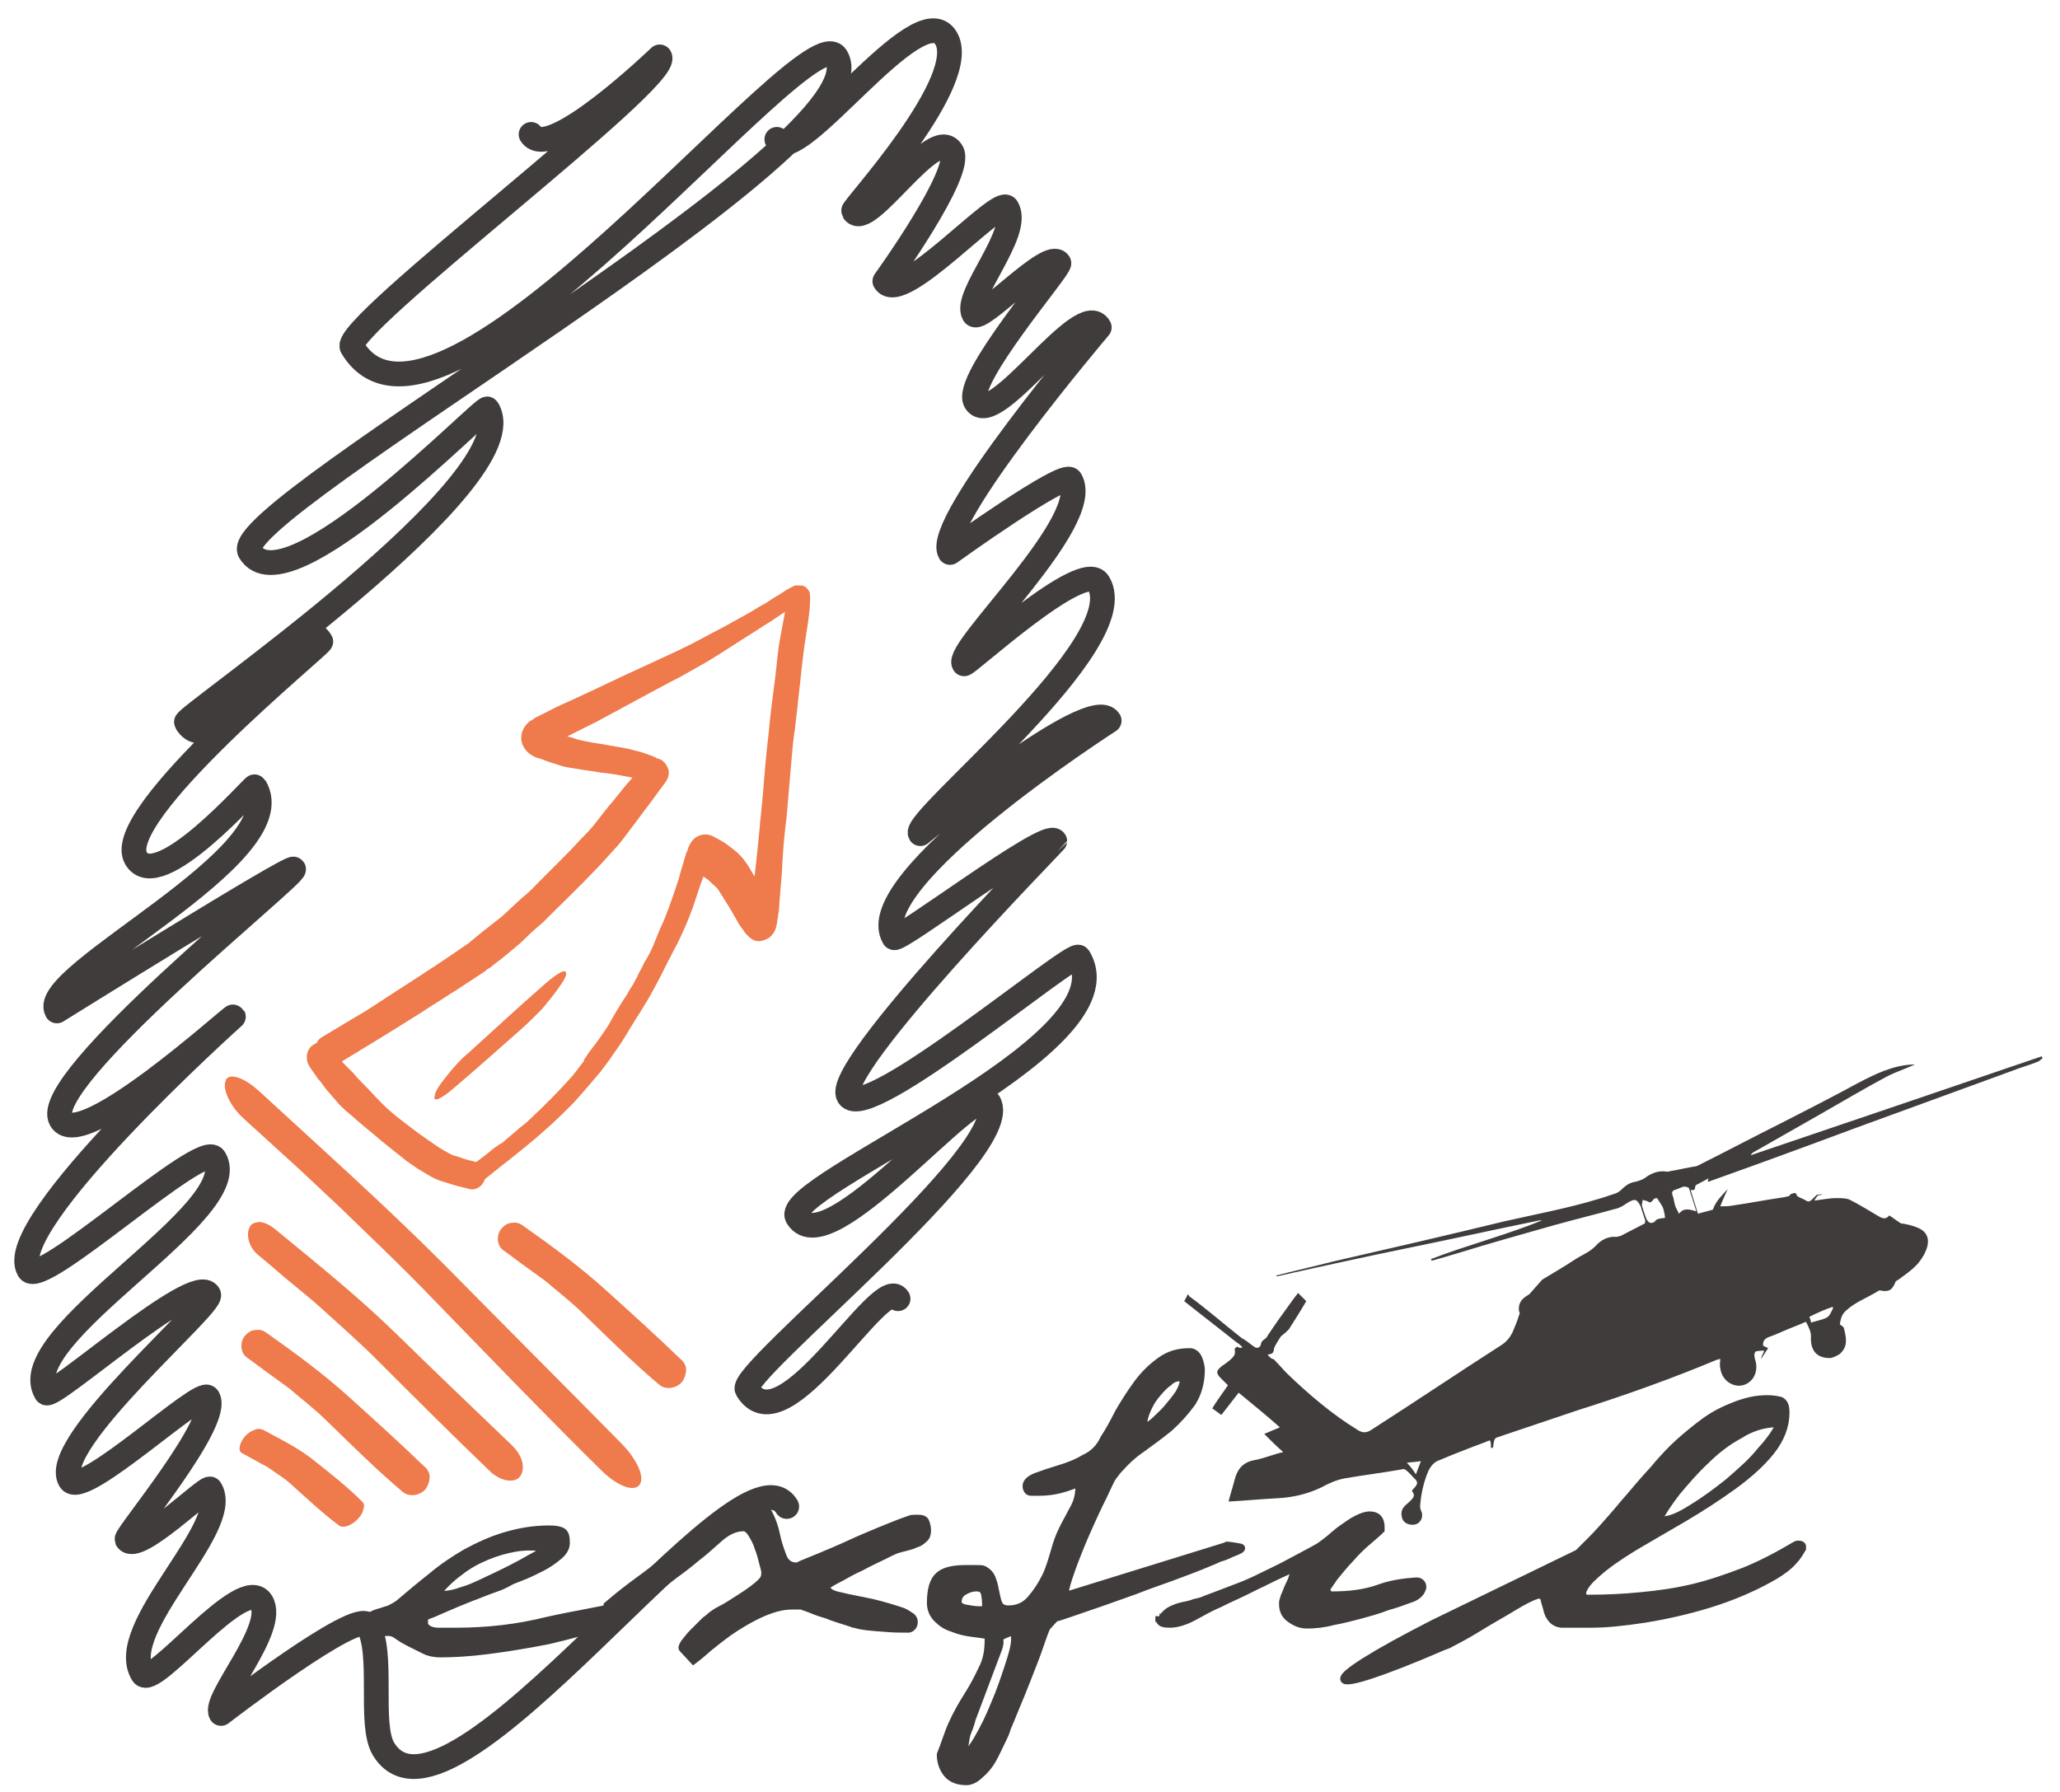 <?xml version="1.0" encoding="utf-8"?>
<svg version="1.2" baseProfile="tiny"
   xmlns="http://www.w3.org/2000/svg"
   xmlns:xlink="http://www.w3.org/1999/xlink"
   xml:space="preserve"
   x="0px" y="0px" viewBox="0 0 249.8 217.3">

  <g id="Helicopter" fill="#3F3C3B">
    <path d="M187,155.2c1.3-0.8,2.7-1.6,3.9-2.4c0.9-0.6,1.8-0.9,2.6-1.7c0.6-0.7,1.5-1.2,2.5-1.1
      c0.2,0,0.3-0.1,0.5-0.1c1-0.5,1.9-1,2.9-1.5c0.1,0,0.1-0.2,0.1-0.4c0.1,0,0.1-0.1,0.2-0.1c0.3,0.6,0.7,0.4,0.9,0.3
      c0.2-0.1,0-0.4,1.3-0.5c0-0.3-0.1-0.7-0.2-1.1c-0.1-0.3-0.3-0.6-0.5-0.9c-0.1-0.1-0.2-0.4-0.3-0.4c-0.2,0-0.4,0.1-0.5,0.3
      c-0.2,0.2-0.3,0.3-0.6,0.1c-0.2-0.1-0.4-0.1-0.6-0.2c0,0.2-0.1,0.4-0.1,0.6c0,0.2,0.5,1.7,0.6,1.8c-0.1,0-0.1,0-0.2,0.1
      c-0.5-1.5-0.5-1.5-0.5-1.6c-0.5-1-0.7-1.1-1.7-0.5c-0.4,0.3-0.9,0.6-1.4,0.7c-2.5,0.7-5,1.3-7.5,2c-3.9,1.1-7.8,2.2-11.7,3.4
      c-1,0.3-2,0.6-3.1,0.9c0-0.1,0-0.1-0.1-0.2c4.4-1.7,9.1-2.9,13.5-4.7c-0.1,0-0.2,0-0.3,0c-5.4,1.1-10.8,2.3-16.2,3.4
      c-4.4,0.9-11.3,2.4-15.7,3.4c0-0.1,0-0.1-0.1-0.1c1.5-0.4,5.4-1.3,6.9-1.7c7-1.6,13.9-3.2,20.9-4.9c4.4-1,8.9-1.8,13.2-3.3
      c0.4-0.1,0.7-0.3,1-0.6c0.5-0.5,1-0.8,1.7-0.9c0.3-0.1,0.7-0.2,1-0.4c0.8-0.6,1.7-1,2.8-0.8c0.2,0,0.3-0.1,0.5-0.1
      c0.7-0.1,1.4-0.3,2.1-0.4c0.3-0.1,0.7-0.1,1-0.2c3.4-1.7,6.8-3.5,10.2-5.2c3.1-1.6,6.1-3.1,9.2-4.8c2.1-1.1,4.3-2.2,6.7-2.3
      c0.1,0,0.2,0,0.3,0c-1.1,0.5-2.3,0.9-3.3,1.4c-2.8,1.5-5.5,3.1-8.3,4.7c-2.6,1.5-5.3,3-7.9,4.5c-0.2,0.1-0.3,0.2-0.4,0.4
      c0,0,0,0,0,0c11.8-4,23.6-8,35.3-12c0,0.1,0,0.1,0.1,0.2c-0.2,0.2-0.4,0.4-0.7,0.5c-1,0.4-2.1,0.7-3.1,1.1
      c-6.3,2.3-12.6,4.6-18.9,6.9c-5.9,2.2-11.9,4.4-17.8,6.5c0,0-0.1,0-0.1,0c0-0.1,0-0.2,0.1-0.4c-0.6,0.3-1.1,0.6-1.5,0.8
      c-0.3,0.1,0.1,0.8-0.7,0.6c0.3,1,0.6,1.9,0.9,2.9c0.6-0.2,1.2-0.3,1.8-0.5c0.4-1.1,1.1-1.7,1.8-2.5c-0.3,0.7-0.6,1.3-0.9,2.1
      c0.6,0,1,0,1.5-0.1c2.1-0.3,4.1-0.7,6.2-1c1.1-0.2,0.5-0.2,0.9-0.4c0,0,0,0,0.3-0.1c0.4-0.1,0.3,0.3,0.5,0.4c0.3,0.2,0.7,0.3,1,0.5
      c0.3,0.2,0.5,0.1,0.8-0.2c0.2-0.2,0.3-0.3,0.5-0.5c0,0,1.5-0.2,0.1,0.1c-0.1,0.2-0.3,0.4-0.4,0.6c0.9-0.1,1.8-0.3,2.7-0.3
      c0.5,0,1.2,0,1.6,0.2c1.2,0.6,2.3,1.3,3.5,2c0.5,0.3,0.9,0.4,1.3-0.1c0.4,0.3,0.9,0.6,1.3,0.9c0.1,0.1,0.3,0.1,0.4,0.1
      c0.5,0.1,1,0.2,1.5,0.4c1.2,0.4,1.7,1.2,1.4,2.4c-0.2,0.7-0.6,1.4-1.1,2c-0.7,0.8-1.6,1.4-2.4,2c-0.2,0.1-0.4,0.2-0.4,0.4
      c-0.4,0.9-0.8,1.1-1.8,0.9c-0.1,0-0.2,0-0.3,0.1c-1.3,0.8-2.7,1.3-3.8,2.3c-0.6,0.5-0.7,1.1-0.8,1.7c0.2,0.2,0.5,0.3,0.5,0.5
      c0.3,1.2,0.5,2.2-0.5,3.1c-0.3,0.2-0.9,0.5-1.2,0.5c-1.7,0-2.4-1-2.3-2.7c0-0.5-0.3-1.1-0.6-1.7c-0.7,0.3-1.2,0.5-1.7,0.7
      c-0.8,0.3-1.6,0.7-2.4,1c-0.6,0.2-1.2,0.4-1.1,1.2c0.2,0.1,0.4,0.2,0.6,0.3c-0.1,0.2-0.7,1-0.8,1.3c-0.1-0.3,0.4-0.9,0.3-1
      c-0.3,0-0.6,0-1,0.1c-0.2,0.2-0.2,0.5-0.1,0.9c0.4,1.1,0.1,2.3-0.8,2.9c-1.3,0.9-3.2,0-3.4-1.8c-0.1-0.4,0-0.7,0-1.1
      c-0.1,0-0.3,0.1-0.4,0.1c-5.5,2.3-11.1,4.3-16.8,6.1c-3.3,1.1-6.5,2.2-9.8,3.3c-0.3,0.1-0.4,0.2-0.5,0.8c0,0.2,0,0.3-0.1,0.5
      c-0.2,0,0,0-0.2,0c0-0.2,0-0.6-0.1-0.9c-0.2,0-0.4,0.1-0.6,0.2c-1.9,0.7-3.7,1.4-5.6,2.2c-0.6,0.2-1,0.7-1.3,1.3
      c-0.6,1.4-0.9,2.9-1,4.3c0,0.2,0.1,0.5,0.2,0.7c0.2,0.7-0.2,1.4-0.9,1.5c-0.6,0.1-1.4-0.2-1.5-0.9c-0.2-0.7,0.1-1.2,0.6-1.6
      c0.8-0.7,1.1-1,0.6-1.6c0.2-0.3,0.5-0.5,0.6-0.8c0.1-0.1,0-0.4-0.1-0.5c-0.4-0.4-0.8-0.9-1.2-1.2c-0.1-0.1-0.3-0.2-0.5-0.1
      c-2.3,0.4-4.7,0.7-7,1.1c-1,0.2-1.9,0.6-2.8,1.1c-1.7,0.8-3.4,1.2-5.3,1.3c-2,0.1-4,0.3-5.9,0.4c0,0,0-0.1,0-0.1
      c0.2-0.8,0.5-1.7,0.7-2.5c0.3-1.2,0.9-2.1,2.3-2.4c1.2-0.2,2.3-0.7,3.6-1c-0.8-0.7-1.5-1.4-2.3-2.2c0.7-0.3,1.2-0.5,1.9-0.8
      c-1.7-1.5-3.3-2.8-5-4.2c-0.7,0.9-1.4,1.8-2.1,2.7c-0.4-0.3-0.7-0.5-1.1-0.8c0.6-1,1.3-1.9,1.9-2.8c-0.4-0.4-0.7-0.7-1-1
      c-0.4-0.5-0.4-0.7,0-1.1c0.2-0.2,0.5-0.4,0.8-0.6c0.9-0.7,1.2-1,1-1.7c0.3-0.3,0,0,0.3-0.3c0.4,0.4,1.3-0.2,0.5,0.5
      c0.4-0.4,0-0.6-0.8-1.2c-2-1.6-4.1-3.2-6.1-4.8c0.1-0.2,0.3-0.5,0.4-0.8c0,0,0.1,0,0.1,0c0,0.1,0.1,0.1,0.1,0.2
      c2.2,1.6,4.1,3.3,6.4,5.1c0.1,0,0.1,0.1,0.2,0.1c0.5,0.3,0.9,0.7,1.4,1c0.3,0.2,0.7-0.1,0.7-0.4c0-0.1,0.1-0.3,0.2-0.4
      c0.2-0.2,0.5-0.3,0.6-0.6c1-1.5,2-2.9,3.1-4.4c0.2-0.3,0.4-0.5,0.6-0.8c0.4,0.4,0.7,0.7,1,1c-0.7,1.2-1.4,2.3-2.1,3.4
      c-0.1,0.1-0.2,0.2-0.3,0.3c-0.2,0.2-0.5,0.4-0.7,0.6c-0.3,0.5-0.6,0.9-0.8,1.4c0,0.2-0.1,0.5-0.2,0.6c-0.1,0.1-0.3,0.1-0.6,0.2
      c0.2,0.2,0.3,0.3,0.4,0.4c0.1,0.1,0.4,0.1,0.5,0.3c0.5,0.5,1,1.1,1.5,1.6c2.6,2.5,5.4,4.9,8.5,6.8c0.6,0.4,1.1,0.4,1.7,0
      c5.3-3.4,10.5-6.9,15.8-10.3c0.6-0.4,1-0.9,1.3-1.5c0.3-0.7,0.6-1.4,0.8-2.1c0.1-0.1,0.1-0.3,0-0.5c-0.1-0.6,0.1-1.2,0.6-1.6
      c0.2-0.2,0.5-0.3,0.7-0.5 M205.7,146.9c-0.3-1-0.6-1.9-0.9-2.8c0-0.1-0.4-0.2-0.6-0.2c-0.4,0.1-0.7,0.3-1.1,0.4
      c-0.3,0.1-0.4,0.3-0.3,0.6c0.2,0.5,0.2,1,0.4,1.5c0.1,0.2,0.2,0.4,0.4,0.8C204.2,146.4,204.9,146.7,205.7,146.9z M219.4,159.7
      c0.1,0.2,0.2,0.5,0.2,0.7c0.6-0.2,1.3-0.3,1.9-0.6c0.4-0.2,0.6-0.8,0.8-1.2c0,0-0.1-0.1-0.1-0.1
      C221.3,158.8,220.4,159.2,219.4,159.7z M171.7,178.8c0.2-0.6,0.4-1,0.6-1.6c-0.6,0.1-1,0.1-1.7,0.2
      C171,177.8,171.3,178.2,171.7,178.8z"/>
  </g>

  <g id="Text" fill="#3F3C3B" stroke="#3F3C3B" stroke-miterlimit="10">
    <path d="M46.8,197.6c-0.1,0-0.5,0.1-1.1,0.3
      c-0.6,0.2-1,0.3-1.1,0.2c-0.1,0-0.3-0.1-0.6-0.4c-0.3-0.3-0.4-0.5-0.4-0.6c0.3-0.4,0-0.4,0.4-0.6s1.4-0.8,1.9-0.9
      c0.4-0.1,0.9-0.3,1.3-0.4c0.4-0.2,0.8-0.4,1.2-0.7c1.3-1.1,2.6-2.2,4-3.3c1.3-1.1,2.8-2.1,4.2-2.9c1.5-0.8,3-1.5,4.7-2
      c1.7-0.5,3.4-0.8,5.3-0.8c0.8,0,1.3,0.1,1.6,0.3c0.3,0.2,0.4,0.6,0.4,1.3c0,0.6-0.3,1.1-0.9,1.6c-0.6,0.5-1.3,1-2.1,1.4
      c-0.8,0.4-1.6,0.8-2.4,1.1c-0.8,0.3-1.3,0.5-1.6,0.7c-0.2,0.1-0.7,0.4-1.6,0.7c-0.9,0.3-1.8,0.7-2.9,1.1c-1,0.4-2,0.8-2.9,1.2
      c-0.9,0.4-1.4,0.6-1.6,0.7c-0.5,0.2-0.8,0.3-1,0.4c-0.2,0.1-0.2,0.3-0.2,0.8c0,0.4,0.2,0.6,0.5,0.8c0.3,0.2,0.8,0.3,1.2,0.3
      c0.5,0,0.9,0,1.4,0c0.4,0,0.8,0,0.9,0c3.6,0,7.3-0.4,10.9-1.3c3.6-0.8,5.3-1,8.8-1.8c0.1,0-1.8,0.7-1.4,0.6c0.4-0.2-0.7,0-0.6,0
      c0.1,0,0.5,0.1,0.6,0.2c0.1,0.1,0.2-0.1,0.2,0c-1.3,1.1,2,0.5-0.2,1.3c-2.3,0.8-4.7,1.4-7.2,2c-2.5,0.5-5,0.9-7.3,1.2
      s-4.3,0.4-5.8,0.4c-0.6,0-1.3-0.1-1.9-0.4c-0.6-0.3-1.2-0.6-1.8-0.9c-0.6-0.3-1.1-0.6-1.5-0.9c-0.4-0.3-0.8-0.4-1.1-0.4H46.8z
       M62.4,187.7c-1.1,0.2-2.2,0.5-3.4,1c-1.2,0.5-2.3,1.1-3.3,1.9c-1.1,0.8-2,1.7-2.8,2.7l0.3,0.1c0.7,0.1,1.6,0,2.7-0.4
      c0.5-0.2,0.5,0,3.6-1.5c1.3-0.6,2.5-1.2,3.8-1.9c1.2-0.7,2.2-1.2,2.9-1.6c-0.1,0-0.3-0.1-0.5-0.2c-0.2-0.1-0.3-0.1-0.4-0.2
      C64.5,187.5,63.5,187.5,62.4,187.7z"/>
    <path d="M92.6,189.7c-0.2-0.7-0.3-1.3-0.6-2
      c-0.2-0.7-0.5-1.2-0.8-1.7c-0.3-0.5-0.7-0.8-1-0.8c-1.1,0-2.1,0.5-3.1,1.4c-1,0.9-1.9,1.7-2.7,2.3c-0.7,0.6-1.6,1.3-2.7,2.1
      c-1.1,0.8-2.1,1.7-3.1,2.4c-1,0.7-2.1,1.6-3.5,2.7c-0.1,0.1-0.3,0.2-0.5,0.2h-1c-0.3-0.1,0-0.5,0-0.8c0.1-0.4,0.1-0.7,0.1-0.8
      c1.4-1.2,2.7-2.2,3.8-3c1.1-0.8,2.3-1.7,3.5-2.7s2.5-1.9,3.6-2.8c1.2-0.9,2.1-1.6,2.9-2.2c0.8-0.6,1.3-0.9,1.5-1
      c0.5-0.2,0.9-0.4,1.2-0.5c0.3-0.1,0.7-0.1,1.2-0.1c0.8,0,1.4,0.4,1.8,1.2c0.4,0.8,0.7,1.6,0.9,2.6s0.5,1.8,0.8,2.6
      c0.3,0.8,0.9,1.2,1.7,1.2c0.2,0,0.3,0,0.3-0.1c0.4-0.2,1.2-0.5,2.4-1c1.2-0.5,2.4-1,3.7-1.6c1.3-0.6,2.5-1.1,3.7-1.6
      c1.2-0.5,2-0.8,2.5-1c0.5-0.2,0.9-0.3,1.1-0.4c0.2-0.1,0.5-0.1,1-0.1c0.5,0,0.8,0.1,0.9,0.4c0.1,0.3,0.2,0.6,0.2,1
      c0,0.4-0.1,0.8-0.4,1c-0.3,0.3-0.6,0.5-1,0.6c-0.4,0.2-0.8,0.3-1.2,0.4c-0.4,0.1-0.8,0.2-1.1,0.3c-0.3,0.1-0.9,0.4-1.7,0.8
      c-0.8,0.4-1.7,0.8-2.6,1.3c-0.9,0.4-1.8,0.9-2.5,1.3c-0.8,0.4-1.3,0.7-1.6,0.9c-0.1,0.1-0.1,0.2-0.1,0.3c0,0.5,0.6,0.9,1.7,1.1
      c1.2,0.3,2.4,0.5,3.8,0.8c1.3,0.3,2.6,0.7,3.8,1.1c0.4,0.2,0.7,0.4,1,0.6c0.6,0.5,0.2,1.5-0.5,1.4c-0.8,0-1.7,0-2.7-0.1
      c-1.5-0.1-2.8-0.2-3.7-0.5c0,0,0,0-0.1,0c-0.2-0.1-0.6-0.2-1.2-0.4c-0.6-0.2-1.3-0.4-2-0.7c-0.7-0.2-1.3-0.4-2-0.7
      c-0.5-0.2-0.9-0.3-1.1-0.4c-0.1,0-0.2,0-0.3,0h-0.9c-1.1,0-2.2,0.3-3.4,0.8c-1.2,0.5-2.4,1.2-3.5,1.9s-2.2,1.6-3.2,2.4
      c-1,0.9-1.8,1.5-1.8,1.5l0,0l-1.3-1.4c-0.1-0.1,0.1-0.4,0.2-0.6c0.4-0.5,0.7-0.9,1-1.2c0.3-0.3,0.7-0.7,1-1
      c0.4-0.4,0.7-0.7,0.9-0.8c0.3-0.3,0.8-0.7,1.6-1.1c0.8-0.4,1.5-0.9,2.3-1.4c0.8-0.5,1.5-1,2.1-1.5c0.6-0.5,0.9-0.9,0.9-1.3
      C92.9,190.9,92.8,190.4,92.6,189.7z"/>
    <path d="M115.5,209.1c0.5-1.1,1.1-2.2,1.8-3.3
      c0.7-1.1,1.3-2.2,1.8-3.3c0.6-1.1,0.8-2.3,0.8-3.6v-0.6c-0.6-0.1-1.3-0.2-2.1-0.3c-0.8-0.1-1.6-0.3-2.3-0.6
      c-0.7-0.2-1.3-0.6-1.8-1.1c-0.5-0.5-0.8-1.1-0.8-1.9c0-1.6,0.3-2.7,1-3.3c0.7-0.6,1.8-0.8,3.3-0.8c0.1,0,0.5,0,1,0
      c0.6,0,0.9,0,1.1,0.1c0.5,0.3,0.8,0.6,1,1.2c0.2,0.5,0.3,1.1,0.4,1.6c0.1,0.5,0.2,1,0.4,1.4c0.2,0.4,0.6,0.6,1.2,0.6
      c1.1,0,2-0.4,2.7-1.2c0.7-0.8,1.3-1.7,1.8-2.7s0.8-2.1,1.1-3.1c0.3-1.1,0.6-1.9,0.9-2.5c0.3-0.7,0.8-1.5,1.3-2.5
      c0.6-1,0.8-1.9,0.8-2.9v-0.5c-0.8,0.3-1.6,0.6-2.4,0.8c-0.8,0.2-1.6,0.3-2.5,0.3c-0.3,0-0.6,0-1,0c-0.3,0-0.5-0.3-0.5-0.7
      c0-0.4,0.4-0.8,1.2-1.1c0.8-0.3,1.7-0.6,2.7-0.9c1-0.3,2.1-0.7,3.1-1.3c1.1-0.5,1.9-1.3,2.4-2.4c0.6-0.9,1.2-2,1.8-3.2
      c0.7-1.2,1.4-2.3,2.2-3.4c0.8-1.1,1.7-2,2.8-2.8s2.2-1.1,3.6-1.1c0.4,0,0.8,0.3,1,0.8c0.2,0.5,0.3,1,0.3,1.3c0,1.6-0.4,2.9-1.1,4
      c-0.8,1.1-1.7,2.1-2.7,3c-1.1,0.9-2.2,1.7-3.3,2.5c-1.2,0.8-2.1,1.7-3,2.7c-1,1.3-0.6,0.7-1.7,3c-0.7,1.4-1.4,2.9-2.1,4.5
      c-0.7,1.6-1.3,3.1-1.8,4.5c-0.5,1.4-0.8,2.4-0.8,2.9c0,0.1,0,0.1,0,0.2c0,0.1,0,0.2,0,0.2l19.7-6.1l0.2,0c-0.7-0.1,0.4,0,1.4,0.2
      c0.4,0.1-0.7,0.5-1.2,0.7c-0.6,0.3-0.9,0.4-1.3,0.5c-0.4,0.2-0.7,0.3-0.9,0.4c-0.7,0.3-1.9,0.8-3.8,1.5c-1.8,0.7-3.7,1.3-5.7,2.1
      c-2,0.7-3.9,1.4-5.7,2c-1.8,0.6-3.1,1.1-3.9,1.3l-1,1.1c-0.2,0.4-0.5,1.2-0.9,2.4c-0.4,1.2-0.9,2.4-1.4,3.7
      c-0.5,1.3-1,2.5-1.5,3.7c-0.5,1.2-0.8,2-1,2.4c-0.1,0.4-0.3,0.9-0.7,1.7s-0.7,1.5-1.1,2.2c-0.4,0.7-0.9,1.3-1.5,1.8
      c-0.5,0.5-1.1,0.8-1.6,0.8c-1,0-1.8-0.3-2.3-0.9c-0.5-0.6-0.8-1.4-0.8-2.3C114.7,211.3,115,210.2,115.5,209.1z M117.1,195.1
      c0.6,0.1,1.1,0.2,1.6,0.2c0.6,0,0.9,0,0.9,0c0-0.6,0-1.2-0.1-1.8c-0.1-0.7-0.4-1-1.1-1c-0.6,0-1.1,0.2-1.6,0.5
      c-0.5,0.3-0.7,0.8-0.7,1.4C116.2,194.7,116.5,195,117.1,195.1z M117.7,208.9c0,0-0.1,0.3-0.2,0.6c-0.1,0.3-0.2,0.4-0.2,0.5
      c-0.1,0.2-0.2,0.6-0.3,1.3c-0.1,0.7-0.2,1.1-0.3,1.3c0.1,0,0.2,0,0.3,0.1c0.4,0,0.9-0.6,1.6-1.8c0.7-1.2,1.4-2.6,2-4.1
      c0.7-1.6,1.2-3.1,1.7-4.6s0.8-2.6,0.8-3.3v-1.1c-0.6,0.1-1.1,0.3-1.7,0.6s0.1,0.3-0.4,1.6l-3.2,8.5L117.7,208.9z M141.7,167.6
      c-0.6,0.4-1.1,1-1.6,1.6c-0.5,0.6-0.8,1.2-1.1,1.9c-0.3,0.7-0.4,1.3-0.4,1.9v0.5c0.4-0.3,0.8-0.6,1.4-1.1c0.5-0.5,1.1-1,1.6-1.6
      c0.5-0.6,1-1.2,1.4-1.8c0.4-0.7,0.6-1.3,0.6-1.9C142.8,166.9,142.2,167.1,141.7,167.6z"/>
    <path d="M141,196.2c0.3-0.4,0.6-0.7,1-0.9
      c0.4-0.2,0.9-0.4,1.4-0.5c0.5-0.1,1-0.2,1.5-0.4c0.5-0.1,0.9-0.2,1.3-0.4c1.4-0.5,2.6-1,3.7-1.4c1.1-0.4,2.2-0.9,3.2-1.4
      c1-0.5,2.1-1,3.2-1.6c1.1-0.6,2.3-1.2,3.7-2c0.3-0.2,0.7-0.5,1.2-0.9c0.5-0.4,1-0.9,1.6-1.3c0.6-0.4,1.1-0.8,1.7-1.1
      c0.6-0.3,1.1-0.5,1.6-0.5c0.9,0,1.3,0.5,1.3,1.4v0.3c-0.4,0.4-1,0.9-1.7,1.5c-0.7,0.6-1.4,1.3-2,2c-0.7,0.7-1.3,1.5-1.9,2.2
      c-0.3,0.4-0.6,0.9-0.9,1.3c-0.2,0.4,0.1,1,0.6,1h0c2,0,4-0.2,5.9-0.9c1.4-0.5,2.9-0.7,4.4-0.8c0.5,0,0.8,0.5,0.6,0.9
      c-0.2,0.6-0.8,1-1.5,1.2c-0.8,0.3-1.6,0.6-2.7,0.9c-1,0.4-2.1,0.7-3.2,1s-2.3,0.6-3.4,0.8c-1.1,0.3-2.2,0.4-3.1,0.4
      c-0.7,0-1.3-0.2-2-0.7c-0.6-0.4-0.9-1-0.9-1.7v-0.3c0-0.1,0.1-0.3,0.2-0.7c0.2-0.4,0.3-0.8,0.5-1.2c0.2-0.4,0.4-0.8,0.5-1.2
      c0.2-0.3,0.3-0.6,0.3-0.7v-0.2v-0.3c-0.4,0.2-1,0.5-1.9,0.9c-0.9,0.4-1.8,0.9-2.9,1.4c-1,0.5-2,1-2.9,1.4
      c-0.9,0.4-1.6,0.8-1.9,0.9c-0.7,0.3-1.6,0.8-2.7,1.4c-1.1,0.6-2.1,0.9-2.9,0.9c-0.3,0-0.6,0-0.9-0.1s-0.4-0.4-0.4-0.8V196.2z"/>
    <path d="M173.9,196.9l17.5-8.5c0.1-0.1,0.3-0.3,0.7-0.7
      c0.4-0.4,0.7-0.7,0.9-0.9c0.2-0.2,0.7-0.7,1.5-1.6c0.8-0.9,1.6-1.8,2.5-2.9c0.9-1,1.7-2,2.5-2.9c0.8-0.9,1.3-1.4,1.5-1.7
      c0.8-0.9,1.6-1.8,2.6-2.7c1-0.9,2.1-1.8,3.2-2.6c1.1-0.8,2.3-1.4,3.6-1.9c1.3-0.5,2.5-0.8,3.9-0.8c0.7,0,1.2,0.1,1.6,0.2
      c0.4,0.2,0.6,0.6,0.6,1.4c0,1.6-0.6,3.2-1.8,4.7c-1.2,1.5-2.8,2.9-4.6,4.2c-1.8,1.3-3.8,2.6-6,3.9c-2.1,1.2-4.1,2.4-6,3.5
      c-1.8,1.1-3.4,2.2-4.6,3.3c-0.8,0.7-1.4,1.4-1.6,2c-0.2,0.5,0.1,1,0.6,1c2.3,0,4.4-0.1,6.4-0.3c2.2-0.2,4.3-0.5,6.4-1
      c2.1-0.5,4.1-1.2,6.2-2c2-0.8,4.1-1.9,6.3-3.2c0.1-0.1,0.8-0.1,0.7,0.2l0,0.2c-0.9,1.6-1.9,2.5-4.1,3.7c-2.2,1.2-4.6,2.2-7.2,3
      c-2.6,0.8-5.3,1.4-7.8,1.8c-2.6,0.4-4.7,0.6-6.3,0.6c-0.3,0-0.9,0-1.9,0c-0.9,0-1.6,0-1.9,0c-0.8-0.1-1.3-0.6-1.6-1.5
      c-0.1-0.5-0.3-1-0.4-1.5c-0.1-0.4-0.5-0.6-0.9-0.5c-0.9,0.3-1.8,0.8-2.8,1.4c-1.3,0.8-2.6,1.5-3.9,2.3c-1.3,0.8-2.5,1.5-3.7,2.1
      c-0.3,0.2-0.6,0.3-0.9,0.4C159.6,206.3,158.8,204.6,173.9,196.9C173.8,196.9,173.8,196.9,173.9,196.9z M210.9,174
      c-1.5,0.8-2.9,1.9-4.1,3.1c-1.3,1.2-2.4,2.5-3.5,3.8c-1,1.3-1.8,2.5-2.3,3.5c0.1,0,0.2,0,0.3,0c0.1,0,0.2,0,0.3,0
      c0.9,0,2.1-0.5,3.5-1.4c1.5-0.9,3-2,4.5-3.2c1.5-1.3,2.9-2.5,4-3.9c1.2-1.3,1.9-2.4,2.3-3.3H215
      C213.7,172.7,212.3,173.1,210.9,174z"/>
  </g>

  <g id="Arrow" fill="#EF7A4B">
    <path d="M55,143.7c0.6,0.2,1.3,0.3,1.9,0.5c0.8,0.2,1.6-0.3,1.9-1.2c0.5-0.4,1-0.8,1.5-1.2
      c0.6-0.5,1.3-1,1.9-1.5c1.2-1,2.4-1.9,3.6-3c1.3-1.1,2.5-2.3,3.7-3.5c1.1-1.2,2.2-2.5,3.3-3.8c0.5-0.7,1.1-1.4,1.6-2.2
      c0.5-0.7,1-1.4,1.4-2.1c0.3-0.4,0.5-0.9,0.8-1.3c0.4-0.7,0.9-1.4,1.3-2.1c0.2-0.3,0.3-0.5,0.5-0.8c0.7-1.2,1.4-2.5,2-3.7
      c0.2-0.4,0.4-0.8,0.6-1.2c0.4-0.7,0.7-1.4,1.1-2.1c0.5-1,1-2.1,1.4-3.1c0.1-0.2,0.1-0.3,0.2-0.5c0.1-0.4,0.3-0.7,0.4-1.1
      c0.2-0.6,0.4-1.2,0.6-1.8c0.2-0.6,0.4-1.2,0.6-1.7c0.1,0.1,0.2,0.1,0.3,0.2c0.3,0.2,0.6,0.5,0.8,0.7c0.2,0.2,0.5,0.4,0.7,0.7
      c0.5,0.8,1,1.6,1.5,2.4c0.3,0.5,0.5,0.9,0.8,1.4c0.2,0.4,0.5,0.8,0.8,1.2c0.1,0.2,0.3,0.4,0.4,0.5c0.2,0.2,0.4,0.4,0.6,0.5
      c0.4,0.3,1,0.3,1.5,0.1c0.3-0.1,0.7-0.3,0.9-0.6c0.5-0.5,0.6-1.3,0.7-2c0.1-0.6,0.2-1.2,0.2-1.8c0.1-1.2,0.2-2.4,0.3-3.6
      c0.1-2.4,0.3-4.7,0.6-7.1c0.2-2.3,0.4-4.7,0.6-7c0.1-1.2,0.2-2.3,0.4-3.5c0.1-1.2,0.3-2.4,0.4-3.6c0.3-2.5,0.5-5,0.9-7.5
      c0.2-1.2,0.4-2.5,0.5-3.7c0-0.5,0.1-1.1,0-1.6c0,0,0-0.1,0-0.1c-0.2-0.5-0.6-0.9-1.1-0.9c-0.2,0-0.5,0-0.7,0
      c-0.2,0.1-0.4,0.2-0.6,0.3c-0.6,0.3-1.2,0.8-1.8,1.1c-0.5,0.3-1,0.7-1.6,1c-0.6,0.3-1.1,0.7-1.7,1c-0.9,0.5-1.8,1-2.7,1.5
      c-1.1,0.6-2.3,1.2-3.4,1.8c-0.9,0.5-1.8,0.9-2.6,1.3c-2.2,1-4.5,2.1-6.7,3.1c-2.1,1-4.2,2-6.4,3c-1.2,0.5-2.3,1.1-3.5,1.7
      c-0.2,0.1-0.5,0.2-0.7,0.4c-0.2,0.1-0.3,0.2-0.5,0.3c-0.6,0.5-1,1.2-1,2c0,0.9,0.6,1.7,1.3,2.1c0.3,0.2,0.6,0.3,1,0.4
      c0.3,0.1,0.5,0.2,0.8,0.3c0.5,0.2,1,0.3,1.5,0.5c0.6,0.2,1.2,0.3,1.9,0.4c1.1,0.2,2.1,0.3,3.2,0.5c1.1,0.1,2.2,0.3,3.2,0.5
      c0.2,0,0.4,0.1,0.6,0.1c-0.8,0.9-1.6,1.9-2.4,2.9c-0.7,0.8-1.3,1.6-2,2.5c-0.6,0.8-1.3,1.5-2,2.2c-0.8,0.9-1.6,1.7-2.4,2.5
      c-0.8,0.8-1.5,1.5-2.3,2.3c-0.7,0.7-1.4,1.5-2.2,2.1c-0.9,0.8-1.7,1.6-2.6,2.4c-0.8,0.6-1.5,1.2-2.3,1.8c-0.6,0.5-1.1,0.9-1.7,1.4
      c-1.6,1.1-3.2,2.2-4.9,3.3c-2.1,1.4-4.2,2.7-6.3,4.1c-0.9,0.6-1.7,1.1-2.6,1.6c-1.3,0.8-2.7,1.6-4,2.4c-0.3,0.2-0.5,0.4-0.6,0.7
      c-0.1,0-0.2,0.1-0.4,0.2c-0.5,0.3-0.8,0.9-0.8,1.5c0,0.4,0.1,0.8,0.3,1.1c0.1,0.1,0.1,0.2,0.2,0.3c0.2,0.3,0.5,0.7,0.7,1
      c0.1,0.2,0.3,0.4,0.4,0.5c0.4,0.5,0.7,1,1.1,1.4c0.4,0.5,0.8,0.9,1.2,1.4c0.4,0.4,0.8,0.8,1.3,1.2c0.5,0.4,0.9,0.8,1.4,1.2
      c0.8,0.7,1.7,1.4,2.5,2.1c1,0.8,2,1.6,3,2.4c0.4,0.3,0.9,0.6,1.3,0.9c0.5,0.3,1,0.6,1.5,0.9C53.1,143.2,54.1,143.4,55,143.7
       M59.1,139.9c-0.4,0.3-0.9,0.7-1.3,1c0,0-0.1,0-0.1,0c0,0,0,0-0.1,0c-0.1,0-0.2-0.1-0.3-0.1c-0.5-0.1-0.9-0.2-1.4-0.4
      c-0.3-0.1-0.6-0.2-1-0.3c-0.8-0.4-1.5-0.8-2.2-1.3c-0.4-0.3-0.9-0.6-1.3-0.9c-1-0.7-1.9-1.4-2.8-2.1c-0.8-0.6-1.6-1.3-2.3-2
      c-0.8-0.8-1.5-1.6-2.3-2.4c-0.4-0.4-0.8-0.8-1.1-1.2c-0.4-0.4-0.8-0.8-1.2-1.2c-0.1-0.1-0.2-0.2-0.2-0.3c2.8-1.7,5.6-3.4,8.3-5.1
      c0.8-0.5,1.6-1,2.5-1.6c1-0.6,2-1.3,3-1.9c1.2-0.8,2.3-1.5,3.5-2.3c0.2-0.2,0.5-0.4,0.7-0.5c0.6-0.5,1.3-1,1.9-1.5l1.3-1.1
      c0.4-0.3,0.8-0.7,1.2-1.1c0.6-0.6,1.2-1.1,1.9-1.7c0.3-0.3,0.6-0.6,0.9-0.9c1.8-1.8,3.6-3.5,5.3-5.3c0.8-0.8,1.6-1.7,2.4-2.6
      c0.8-0.8,1.4-1.7,2.1-2.6c0.7-0.9,1.4-1.9,2.1-2.8c0.7-0.9,1.3-1.8,2-2.7c0.3-0.4,0.5-0.8,0.5-1.3c0-0.2,0-0.3-0.1-0.5
      c-0.1-0.3-0.3-0.6-0.5-0.8c-0.2-0.2-0.5-0.4-0.8-0.4c-0.4-0.3-0.9-0.4-1.4-0.6c-0.5-0.2-1-0.3-1.4-0.4c-1-0.3-2-0.4-3-0.6
      c-1-0.2-2-0.3-2.9-0.5c-0.5-0.1-1-0.2-1.5-0.4c-0.2-0.1-0.5-0.1-0.7-0.2c0.2-0.1,0.4-0.2,0.6-0.3c1-0.5,2-1,3-1.5
      c2-1.1,4.1-2.2,6.1-3.3c0.9-0.5,1.9-1,2.8-1.5c0.6-0.3,1.2-0.6,1.7-0.9c0.5-0.3,1.1-0.6,1.6-0.9c2-1.1,3.9-2.4,5.8-3.6
      c1-0.6,2-1.3,3-1.9c0.5-0.3,1-0.7,1.5-1c0.1-0.1,0.2-0.1,0.3-0.2c-0.2,1.1-0.4,2.1-0.6,3.2c-0.3,1.6-0.4,3.2-0.6,4.8
      c-0.3,2.3-0.6,4.5-0.8,6.8c-0.3,2.5-0.5,4.9-0.7,7.4c-0.1,1.4-0.3,2.8-0.4,4.2c-0.1,1-0.2,2-0.3,3c-0.1,0.9-0.2,1.8-0.3,2.7
      c-0.1-0.2-0.2-0.3-0.3-0.5c-0.5-0.9-1.1-1.8-1.9-2.5c-0.5-0.4-1-0.8-1.6-1.2c-0.4-0.2-0.7-0.4-1.1-0.6c-0.5-0.3-1.1-0.4-1.7-0.2
      c-0.6,0.2-1,0.6-1.3,1.2c-0.1,0.2-0.2,0.4-0.2,0.6c-0.1,0.1-0.1,0.2-0.2,0.4c-0.2,0.7-0.4,1.4-0.6,2c-0.1,0.4-0.2,0.7-0.3,1.1
      c-0.1,0.3-0.2,0.6-0.3,0.9c-0.1,0.3-0.2,0.6-0.3,0.9c-0.3,0.8-0.5,1.5-0.8,2.2c-0.2,0.6-0.5,1.3-0.8,1.9c-0.3,0.7-0.6,1.5-0.9,2.2
      c-0.3,0.7-0.6,1.3-1,1.9c-0.2,0.3-0.3,0.7-0.5,1c-0.2,0.3-0.3,0.6-0.5,1c-0.2,0.3-0.3,0.6-0.5,0.9c-0.2,0.3-0.4,0.6-0.6,1
      c-0.8,1.2-1.6,2.5-2.3,3.8c-0.2,0.3-0.4,0.6-0.6,0.9c-0.2,0.3-0.5,0.7-0.7,1c-0.5,0.7-1.1,1.4-1.6,2.2c-0.1,0.1-0.1,0.2-0.1,0.3
      c-0.5,0.6-0.9,1.2-1.4,1.8c-1.6,1.8-3.3,3.5-5.1,5.2c-0.4,0.4-0.8,0.7-1.3,1.1c-0.7,0.6-1.4,1.2-2.1,1.8
      C60.3,138.9,59.7,139.4,59.1,139.9"/>
    <path d="M54,130.7c0.7-0.9,1.8-2.2,2.8-3c3.1-2.8,6.1-5.6,9.2-8.3c1-0.9,1.9-1.5,2.3-1.6
      c0.4-0.1,0.5,0.3,0.1,1c-0.4,0.7-1.2,1.8-2.2,3c-0.3,0.4-0.6,0.7-0.9,1c-0.7,0.7-1.4,1.4-2.2,2.1c-2.7,2.4-5.3,4.7-8,7
      c-1.6,1.4-2.6,1.8-2.4,1.1C52.7,132.5,53.2,131.7,54,130.7"/>
  </g>

  <g id="Dashes" fill="#EF7A4B">
    <path d="M48.2,161.9c4.6,4.5,9.2,8.9,13.9,13.4c0.6,0.6,1,1.2,1.2,1.9c0.2,0.7,0.1,1.4-0.2,1.8
      c-0.6,0.9-2.2,0.7-3.5-0.4c-4.7-4.5-9.3-9.1-13.9-13.7c-2.2-2.2-4.5-4.2-6.8-6.3c-1-0.9-2.1-1.8-3.2-2.7c-1.5-1.2-2.9-2.5-4.4-3.7
      c-1.2-1-1.5-2.6-1-3.4c0-0.1,0.1-0.1,0.1-0.2c0.3-0.3,0.7-0.4,1.2-0.4c0.6,0.1,1.2,0.4,1.8,0.9C38.5,153.3,43.5,157.3,48.2,161.9
       M42.3,169.4c-3.1-2.8-6.5-5.3-9.9-7.7c-0.4-0.3-0.8-0.5-1.4-0.4c-0.4,0-0.8,0.2-1.1,0.5c-0.1,0.1-0.1,0.1-0.2,0.2
      c-0.6,0.7-0.6,2,0.2,2.6c1,0.7,2,1.5,3,2.2c0.7,0.5,1.5,1.1,2.2,1.6c1.5,1.3,3.1,2.5,4.5,3.9c3,2.9,6,5.9,9.2,8.6
      c0.8,0.7,2.1,0.5,2.8-0.3c0.3-0.4,0.5-1,0.5-1.5c0-0.5-0.3-1-0.7-1.3C48.5,175,45.4,172.2,42.3,169.4 M53.8,153.3
      c-7.3-7.3-14.8-14-22.3-20.9c-0.9-0.8-1.7-1.4-2.6-1.7c-0.6-0.2-1.1-0.2-1.4,0.1c-0.1,0.1-0.1,0.1-0.1,0.2
      c-0.5,0.9,0.4,3.1,2.2,4.7c2.2,2,4.5,4.1,6.7,6.1c1.6,1.5,3.2,3,4.8,4.5c3.5,3.4,7,6.7,10.4,10.2c7.2,7.4,14.3,14.8,21.6,22
      c1.9,1.8,3.9,2.5,4.5,1.5c0.3-0.5,0.2-1.3-0.3-2.3c-0.5-1-1.2-1.9-2.1-2.8C68.1,167.7,60.9,160.5,53.8,153.3 M38.3,177.3
      c-1.9-1.6-4.2-2.7-6.4-3.9c-0.3-0.1-0.6-0.2-1,0c-0.3,0.1-0.7,0.3-1,0.6c-0.1,0.1-0.1,0.1-0.2,0.2c-0.6,0.7-0.9,1.7-0.4,2
      c0.7,0.4,1.3,0.7,2,1.1c0.5,0.3,1,0.5,1.4,0.8c1,0.7,2,1.3,2.8,2.1c1.8,1.6,3.6,3.3,5.6,4.8c0.5,0.4,1.6,0,2.3-0.8
      c0.4-0.4,0.6-0.8,0.7-1.3c0.1-0.4,0-0.7-0.3-0.9C42.1,180.3,40.2,178.8,38.3,177.3 M73.4,156.4c-3.1-2.8-6.5-5.3-9.9-7.7
      c-0.4-0.3-0.8-0.5-1.4-0.4c-0.4,0-0.8,0.2-1.1,0.5c-0.1,0.1-0.1,0.1-0.2,0.2c-0.6,0.7-0.6,2,0.2,2.6c1,0.7,2,1.5,3,2.2
      c0.7,0.5,1.5,1.1,2.2,1.6c1.5,1.3,3.1,2.5,4.5,3.9c3,2.9,6,5.9,9.2,8.6c0.8,0.7,2.1,0.5,2.8-0.3c0.3-0.4,0.5-1,0.5-1.5
      c0-0.5-0.3-1-0.7-1.3C79.6,162,76.5,159.2,73.4,156.4"/>
  </g>

  <g id="Circle" fill="none" stroke="#3F3C3B" stroke-width="3" stroke-linecap="round" stroke-linejoin="round">
    <path d="
      M94.2,16.9c2.3,3.8,17.2-17.7,20.5-12.3c3.1,5.1-11.4,20.7-11.2,21c1.6,2.6,9.8-10.7,11.9-7.2c1.5,2.4-8.1,15.7-8.1,15.7
      c1.9,3.1,13.9-10.4,14.8-8.9c1.8,3-5.3,10.7-4,12.9c0.7,1.2,9.1-8,10.3-6.2c0.3,0.5-11.6,14.2-10.1,16.8c2.2,3.6,12.9-12.7,15-9
      c0,0-20.2,23.8-18.1,27.3c0,0,13.9-10,14.6-8.8c2.9,4.9-14,20.5-12.9,22.3c0.2,0.3,14.5-12.9,16.3-9.8
      c4.4,7.3-22.7,28.7-21.6,30.4c0,0,20.8-17.1,22.9-13.7c0,0-30.2,19.4-26.1,26.3c0.4,0.7,18.6-13.2,19.5-11.7
      c0,0.1-27,27.6-25,30.9c2.1,3.5,27.3-17.8,27.9-16.8c6.6,10.9-36.4,27.7-34.1,31.5c3.6,5.9,21.6-16.6,23.2-13.9
      c3.4,5.7-30.5,32.8-29.3,34.8c4.4,7.3,16.3-14.3,18.3-11"/>
    <path d="
      M64.4,16.3C66.6,19.8,80,6.9,80,6.9c1.6,2.6-38.8,32.8-37.3,35.2C53.1,59.5,98,1.2,101.4,6.9c6.3,10.4-74.1,55-71.1,60
      c4.4,7.3,28.5-17.9,28.8-17.3c5.2,8.6-36.9,37.4-36.5,38c3.6,5.9,12.9-15.3,16.3-9.8c0.2,0.3-25.5,21.1-22.4,26.3
      c2.7,4.5,14.3-8.9,14.4-8.7c5,8.3-26.5,22.9-24,27.2c0,0,28.4-17.7,28.7-17.2c0.4,0.7-31,25.7-28.2,30.4
      c2.4,4.1,20.8-12.7,20.9-12.5c0,0-28.1,25.2-24.8,30.7c1.4,2.4,21.1-15.9,22.5-13.5c3.9,6.4-24.6,21.5-20.4,28.4
      c0.6,1,18.1-14.7,19.7-11.9c0.7,1.2-19.4,18.1-16.8,22.5c1.4,2.4,15.9-11.3,16.7-10c1.7,2.8-10,16.7-9.8,17.2
      c1.2,1.9,9.8-6.7,10.1-6.1c2.8,4.6-11.6,16.9-8.2,22.4c1.2,2,12.2-12.3,14.4-8.7c1.9,3.2-5.9,11.8-4.9,13.5
      c0,0,16.6-12.8,17.8-10.7c2,3.4,0.1,12,1.9,15c7.9,13.1,43.4-38.5,48.9-29.4"/>
  </g>
</svg>